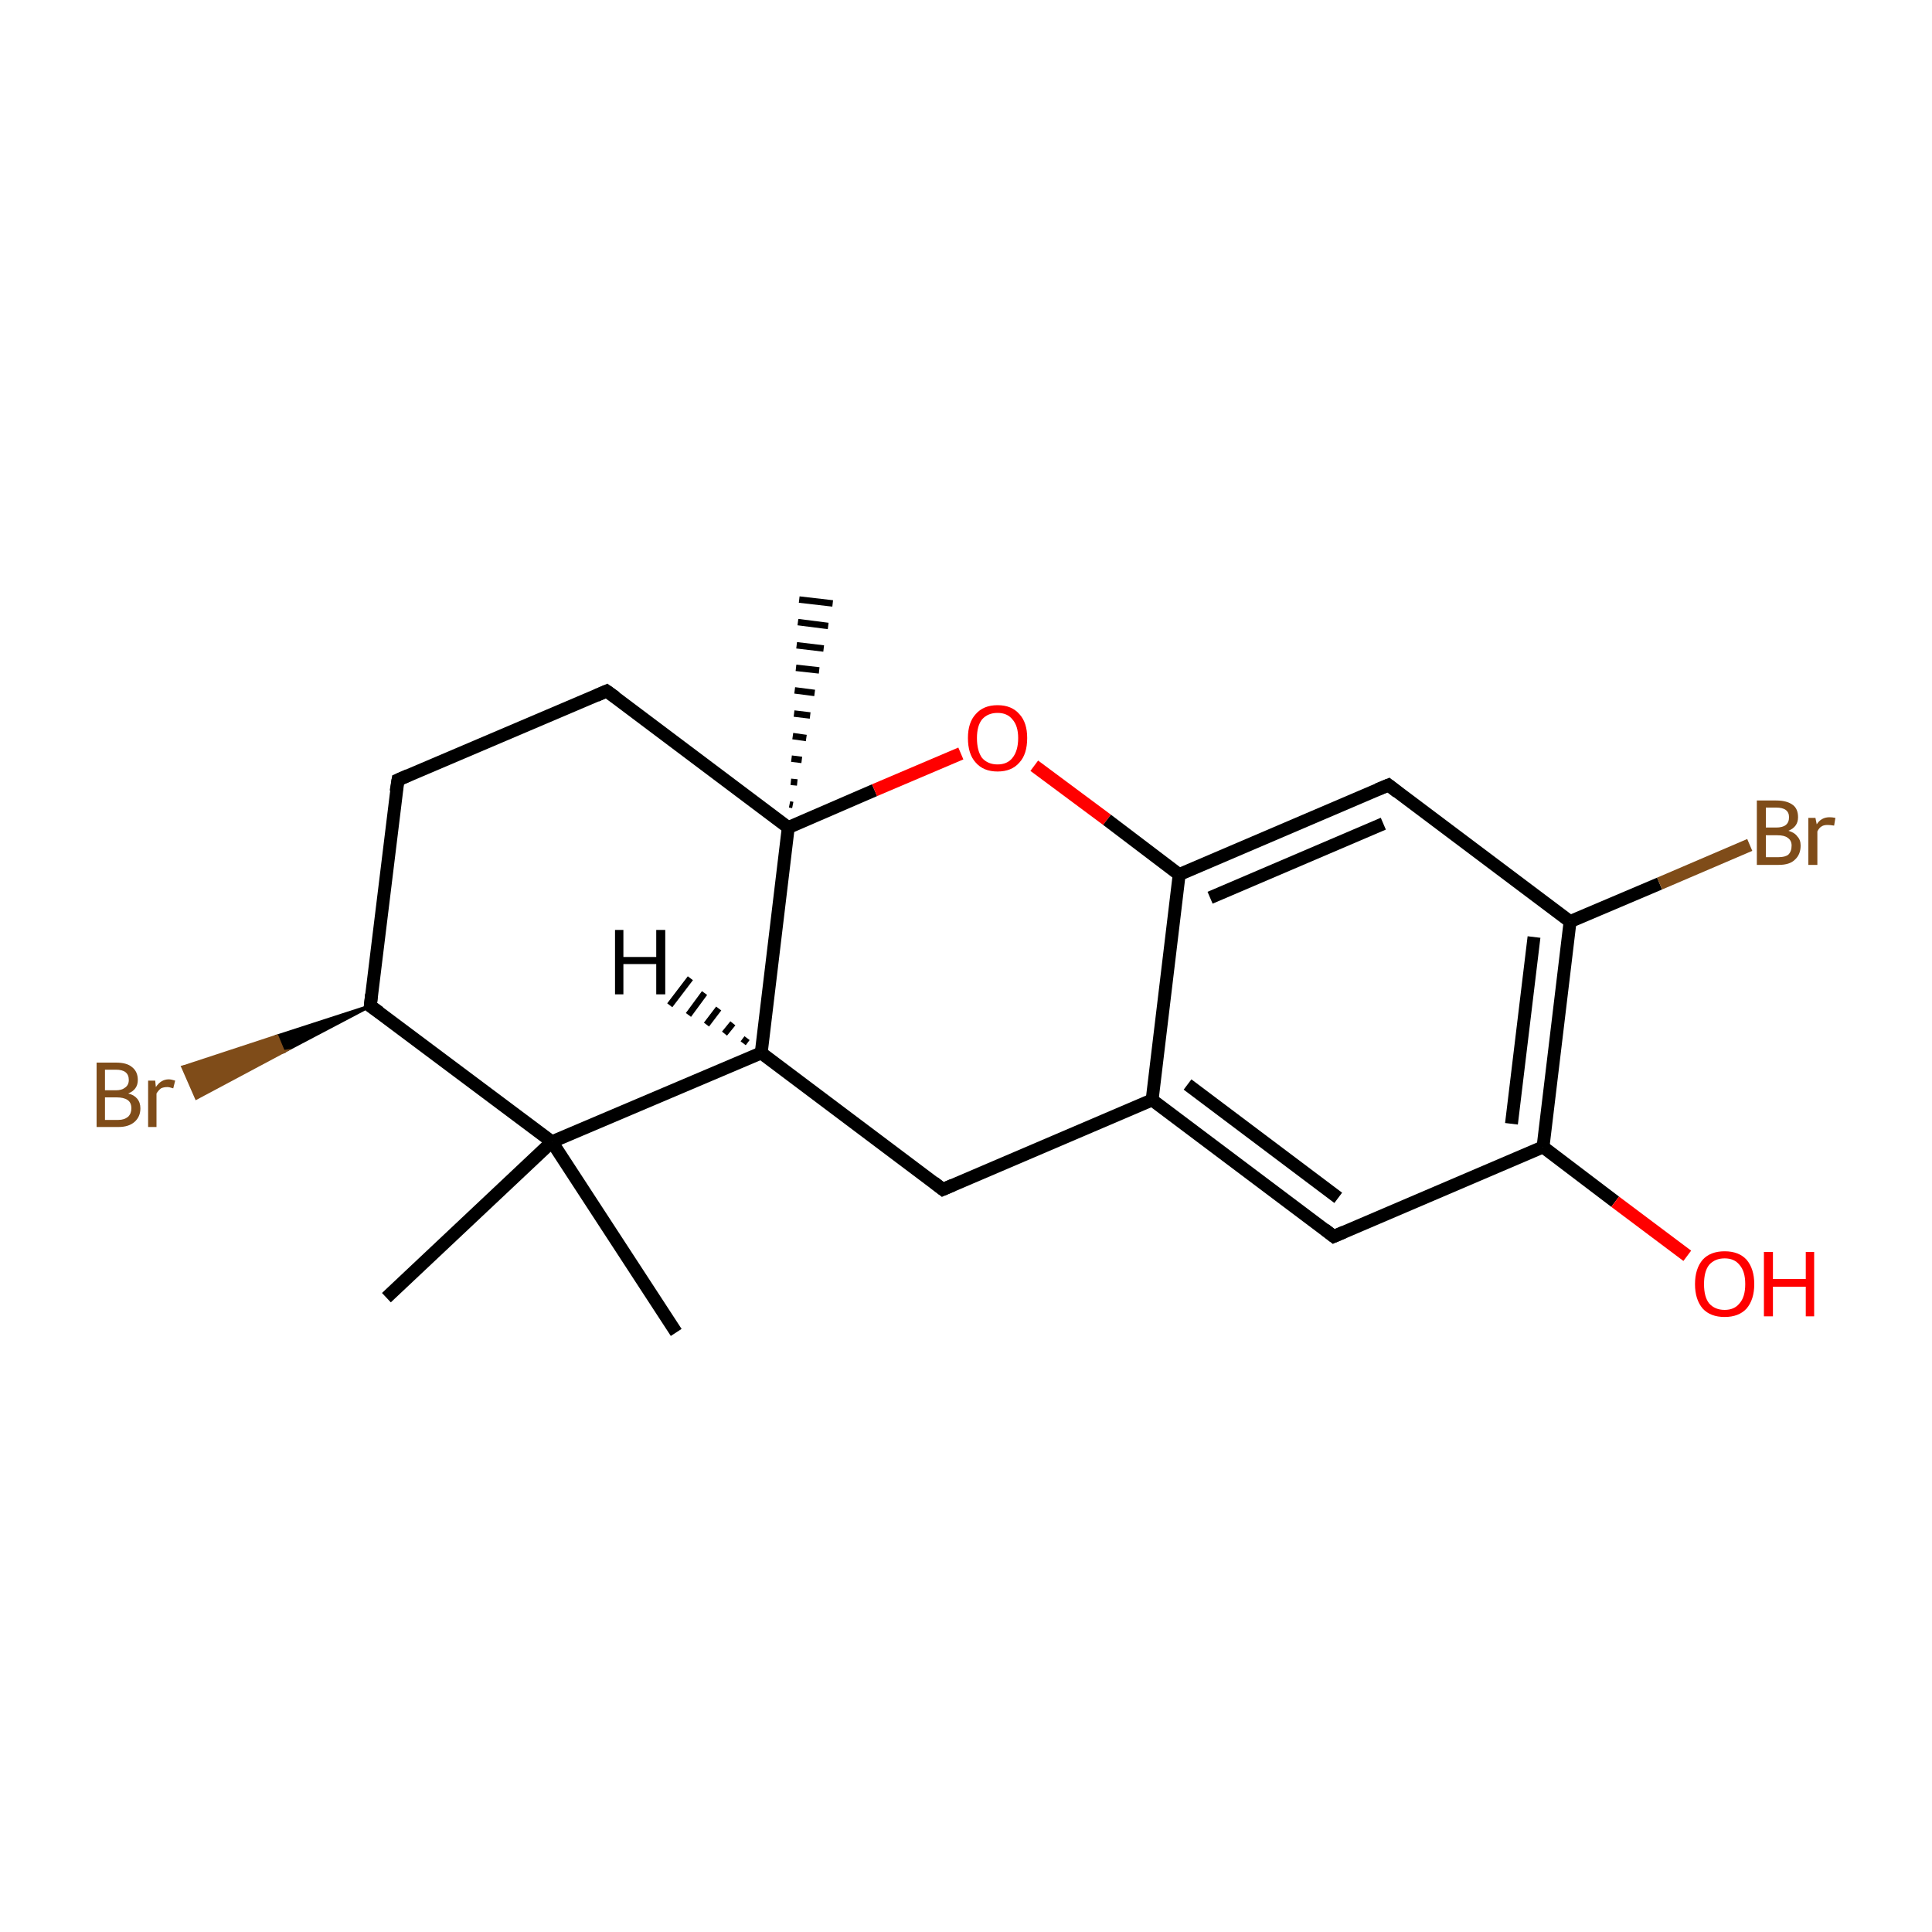<?xml version='1.0' encoding='iso-8859-1'?>
<svg version='1.1' baseProfile='full'
              xmlns='http://www.w3.org/2000/svg'
                      xmlns:rdkit='http://www.rdkit.org/xml'
                      xmlns:xlink='http://www.w3.org/1999/xlink'
                  xml:space='preserve'
width='300px' height='300px' viewBox='0 0 300 300'>
<!-- END OF HEADER -->
<rect style='opacity:1.0;fill:#FFFFFF;stroke:none' width='300.0' height='300.0' x='0.0' y='0.0'> </rect>
<path class='bond-0 atom-0 atom-1' d='M 105.0,206.9 L 85.7,177.3' style='fill:none;fill-rule:evenodd;stroke:#000000;stroke-width:2.0px;stroke-linecap:butt;stroke-linejoin:miter;stroke-opacity:1' />
<path class='bond-1 atom-1 atom-2' d='M 85.7,177.3 L 60.0,201.5' style='fill:none;fill-rule:evenodd;stroke:#000000;stroke-width:2.0px;stroke-linecap:butt;stroke-linejoin:miter;stroke-opacity:1' />
<path class='bond-2 atom-1 atom-3' d='M 85.7,177.3 L 57.5,156.2' style='fill:none;fill-rule:evenodd;stroke:#000000;stroke-width:2.0px;stroke-linecap:butt;stroke-linejoin:miter;stroke-opacity:1' />
<path class='bond-3 atom-3 atom-4' d='M 57.5,156.2 L 44.0,163.3 L 43.0,160.9 Z' style='fill:#000000;fill-rule:evenodd;fill-opacity:1;stroke:#000000;stroke-width:0.5px;stroke-linecap:butt;stroke-linejoin:miter;stroke-miterlimit:10;stroke-opacity:1;' />
<path class='bond-3 atom-3 atom-4' d='M 44.0,163.3 L 28.4,165.7 L 30.5,170.5 Z' style='fill:#7F4C19;fill-rule:evenodd;fill-opacity:1;stroke:#7F4C19;stroke-width:0.5px;stroke-linecap:butt;stroke-linejoin:miter;stroke-miterlimit:10;stroke-opacity:1;' />
<path class='bond-3 atom-3 atom-4' d='M 44.0,163.3 L 43.0,160.9 L 28.4,165.7 Z' style='fill:#7F4C19;fill-rule:evenodd;fill-opacity:1;stroke:#7F4C19;stroke-width:0.5px;stroke-linecap:butt;stroke-linejoin:miter;stroke-miterlimit:10;stroke-opacity:1;' />
<path class='bond-4 atom-3 atom-5' d='M 57.5,156.2 L 61.8,121.1' style='fill:none;fill-rule:evenodd;stroke:#000000;stroke-width:2.0px;stroke-linecap:butt;stroke-linejoin:miter;stroke-opacity:1' />
<path class='bond-5 atom-5 atom-6' d='M 61.8,121.1 L 94.2,107.3' style='fill:none;fill-rule:evenodd;stroke:#000000;stroke-width:2.0px;stroke-linecap:butt;stroke-linejoin:miter;stroke-opacity:1' />
<path class='bond-6 atom-6 atom-7' d='M 94.2,107.3 L 122.4,128.5' style='fill:none;fill-rule:evenodd;stroke:#000000;stroke-width:2.0px;stroke-linecap:butt;stroke-linejoin:miter;stroke-opacity:1' />
<path class='bond-7 atom-7 atom-8' d='M 122.6,124.9 L 123.1,125.0' style='fill:none;fill-rule:evenodd;stroke:#000000;stroke-width:1.0px;stroke-linecap:butt;stroke-linejoin:miter;stroke-opacity:1' />
<path class='bond-7 atom-7 atom-8' d='M 122.8,121.4 L 123.8,121.5' style='fill:none;fill-rule:evenodd;stroke:#000000;stroke-width:1.0px;stroke-linecap:butt;stroke-linejoin:miter;stroke-opacity:1' />
<path class='bond-7 atom-7 atom-8' d='M 122.9,117.8 L 124.5,118.0' style='fill:none;fill-rule:evenodd;stroke:#000000;stroke-width:1.0px;stroke-linecap:butt;stroke-linejoin:miter;stroke-opacity:1' />
<path class='bond-7 atom-7 atom-8' d='M 123.1,114.3 L 125.2,114.6' style='fill:none;fill-rule:evenodd;stroke:#000000;stroke-width:1.0px;stroke-linecap:butt;stroke-linejoin:miter;stroke-opacity:1' />
<path class='bond-7 atom-7 atom-8' d='M 123.3,110.8 L 125.8,111.1' style='fill:none;fill-rule:evenodd;stroke:#000000;stroke-width:1.0px;stroke-linecap:butt;stroke-linejoin:miter;stroke-opacity:1' />
<path class='bond-7 atom-7 atom-8' d='M 123.4,107.2 L 126.5,107.6' style='fill:none;fill-rule:evenodd;stroke:#000000;stroke-width:1.0px;stroke-linecap:butt;stroke-linejoin:miter;stroke-opacity:1' />
<path class='bond-7 atom-7 atom-8' d='M 123.6,103.7 L 127.2,104.1' style='fill:none;fill-rule:evenodd;stroke:#000000;stroke-width:1.0px;stroke-linecap:butt;stroke-linejoin:miter;stroke-opacity:1' />
<path class='bond-7 atom-7 atom-8' d='M 123.7,100.2 L 127.9,100.7' style='fill:none;fill-rule:evenodd;stroke:#000000;stroke-width:1.0px;stroke-linecap:butt;stroke-linejoin:miter;stroke-opacity:1' />
<path class='bond-7 atom-7 atom-8' d='M 123.9,96.6 L 128.6,97.2' style='fill:none;fill-rule:evenodd;stroke:#000000;stroke-width:1.0px;stroke-linecap:butt;stroke-linejoin:miter;stroke-opacity:1' />
<path class='bond-7 atom-7 atom-8' d='M 124.1,93.1 L 129.3,93.7' style='fill:none;fill-rule:evenodd;stroke:#000000;stroke-width:1.0px;stroke-linecap:butt;stroke-linejoin:miter;stroke-opacity:1' />
<path class='bond-8 atom-7 atom-9' d='M 122.4,128.5 L 135.8,122.7' style='fill:none;fill-rule:evenodd;stroke:#000000;stroke-width:2.0px;stroke-linecap:butt;stroke-linejoin:miter;stroke-opacity:1' />
<path class='bond-8 atom-7 atom-9' d='M 135.8,122.7 L 149.2,117.0' style='fill:none;fill-rule:evenodd;stroke:#FF0000;stroke-width:2.0px;stroke-linecap:butt;stroke-linejoin:miter;stroke-opacity:1' />
<path class='bond-9 atom-9 atom-10' d='M 160.6,118.9 L 171.9,127.3' style='fill:none;fill-rule:evenodd;stroke:#FF0000;stroke-width:2.0px;stroke-linecap:butt;stroke-linejoin:miter;stroke-opacity:1' />
<path class='bond-9 atom-9 atom-10' d='M 171.9,127.3 L 183.1,135.8' style='fill:none;fill-rule:evenodd;stroke:#000000;stroke-width:2.0px;stroke-linecap:butt;stroke-linejoin:miter;stroke-opacity:1' />
<path class='bond-10 atom-10 atom-11' d='M 183.1,135.8 L 215.6,121.9' style='fill:none;fill-rule:evenodd;stroke:#000000;stroke-width:2.0px;stroke-linecap:butt;stroke-linejoin:miter;stroke-opacity:1' />
<path class='bond-10 atom-10 atom-11' d='M 187.9,139.4 L 214.8,127.9' style='fill:none;fill-rule:evenodd;stroke:#000000;stroke-width:2.0px;stroke-linecap:butt;stroke-linejoin:miter;stroke-opacity:1' />
<path class='bond-11 atom-11 atom-12' d='M 215.6,121.9 L 243.8,143.1' style='fill:none;fill-rule:evenodd;stroke:#000000;stroke-width:2.0px;stroke-linecap:butt;stroke-linejoin:miter;stroke-opacity:1' />
<path class='bond-12 atom-12 atom-13' d='M 243.8,143.1 L 257.7,137.2' style='fill:none;fill-rule:evenodd;stroke:#000000;stroke-width:2.0px;stroke-linecap:butt;stroke-linejoin:miter;stroke-opacity:1' />
<path class='bond-12 atom-12 atom-13' d='M 257.7,137.2 L 271.7,131.2' style='fill:none;fill-rule:evenodd;stroke:#7F4C19;stroke-width:2.0px;stroke-linecap:butt;stroke-linejoin:miter;stroke-opacity:1' />
<path class='bond-13 atom-12 atom-14' d='M 243.8,143.1 L 239.6,178.1' style='fill:none;fill-rule:evenodd;stroke:#000000;stroke-width:2.0px;stroke-linecap:butt;stroke-linejoin:miter;stroke-opacity:1' />
<path class='bond-13 atom-12 atom-14' d='M 238.2,145.5 L 234.7,174.5' style='fill:none;fill-rule:evenodd;stroke:#000000;stroke-width:2.0px;stroke-linecap:butt;stroke-linejoin:miter;stroke-opacity:1' />
<path class='bond-14 atom-14 atom-15' d='M 239.6,178.1 L 250.8,186.6' style='fill:none;fill-rule:evenodd;stroke:#000000;stroke-width:2.0px;stroke-linecap:butt;stroke-linejoin:miter;stroke-opacity:1' />
<path class='bond-14 atom-14 atom-15' d='M 250.8,186.6 L 262.0,195.0' style='fill:none;fill-rule:evenodd;stroke:#FF0000;stroke-width:2.0px;stroke-linecap:butt;stroke-linejoin:miter;stroke-opacity:1' />
<path class='bond-15 atom-14 atom-16' d='M 239.6,178.1 L 207.1,192.0' style='fill:none;fill-rule:evenodd;stroke:#000000;stroke-width:2.0px;stroke-linecap:butt;stroke-linejoin:miter;stroke-opacity:1' />
<path class='bond-16 atom-16 atom-17' d='M 207.1,192.0 L 178.9,170.8' style='fill:none;fill-rule:evenodd;stroke:#000000;stroke-width:2.0px;stroke-linecap:butt;stroke-linejoin:miter;stroke-opacity:1' />
<path class='bond-16 atom-16 atom-17' d='M 207.8,186.0 L 184.4,168.4' style='fill:none;fill-rule:evenodd;stroke:#000000;stroke-width:2.0px;stroke-linecap:butt;stroke-linejoin:miter;stroke-opacity:1' />
<path class='bond-17 atom-17 atom-18' d='M 178.9,170.8 L 146.4,184.7' style='fill:none;fill-rule:evenodd;stroke:#000000;stroke-width:2.0px;stroke-linecap:butt;stroke-linejoin:miter;stroke-opacity:1' />
<path class='bond-18 atom-18 atom-19' d='M 146.4,184.7 L 118.2,163.5' style='fill:none;fill-rule:evenodd;stroke:#000000;stroke-width:2.0px;stroke-linecap:butt;stroke-linejoin:miter;stroke-opacity:1' />
<path class='bond-19 atom-19 atom-1' d='M 118.2,163.5 L 85.7,177.3' style='fill:none;fill-rule:evenodd;stroke:#000000;stroke-width:2.0px;stroke-linecap:butt;stroke-linejoin:miter;stroke-opacity:1' />
<path class='bond-20 atom-19 atom-7' d='M 118.2,163.5 L 122.4,128.5' style='fill:none;fill-rule:evenodd;stroke:#000000;stroke-width:2.0px;stroke-linecap:butt;stroke-linejoin:miter;stroke-opacity:1' />
<path class='bond-21 atom-17 atom-10' d='M 178.9,170.8 L 183.1,135.8' style='fill:none;fill-rule:evenodd;stroke:#000000;stroke-width:2.0px;stroke-linecap:butt;stroke-linejoin:miter;stroke-opacity:1' />
<path class='bond-22 atom-19 atom-20' d='M 115.4,162.0 L 116.0,161.2' style='fill:none;fill-rule:evenodd;stroke:#000000;stroke-width:1.0px;stroke-linecap:butt;stroke-linejoin:miter;stroke-opacity:1' />
<path class='bond-22 atom-19 atom-20' d='M 112.5,160.5 L 113.8,158.9' style='fill:none;fill-rule:evenodd;stroke:#000000;stroke-width:1.0px;stroke-linecap:butt;stroke-linejoin:miter;stroke-opacity:1' />
<path class='bond-22 atom-19 atom-20' d='M 109.7,159.1 L 111.6,156.6' style='fill:none;fill-rule:evenodd;stroke:#000000;stroke-width:1.0px;stroke-linecap:butt;stroke-linejoin:miter;stroke-opacity:1' />
<path class='bond-22 atom-19 atom-20' d='M 106.9,157.6 L 109.4,154.2' style='fill:none;fill-rule:evenodd;stroke:#000000;stroke-width:1.0px;stroke-linecap:butt;stroke-linejoin:miter;stroke-opacity:1' />
<path class='bond-22 atom-19 atom-20' d='M 104.0,156.1 L 107.2,151.9' style='fill:none;fill-rule:evenodd;stroke:#000000;stroke-width:1.0px;stroke-linecap:butt;stroke-linejoin:miter;stroke-opacity:1' />
<path d='M 58.9,157.2 L 57.5,156.2 L 57.7,154.4' style='fill:none;stroke:#000000;stroke-width:2.0px;stroke-linecap:butt;stroke-linejoin:miter;stroke-miterlimit:10;stroke-opacity:1;' />
<path d='M 61.5,122.9 L 61.8,121.1 L 63.4,120.4' style='fill:none;stroke:#000000;stroke-width:2.0px;stroke-linecap:butt;stroke-linejoin:miter;stroke-miterlimit:10;stroke-opacity:1;' />
<path d='M 92.6,108.0 L 94.2,107.3 L 95.6,108.3' style='fill:none;stroke:#000000;stroke-width:2.0px;stroke-linecap:butt;stroke-linejoin:miter;stroke-miterlimit:10;stroke-opacity:1;' />
<path d='M 213.9,122.6 L 215.6,121.9 L 217.0,123.0' style='fill:none;stroke:#000000;stroke-width:2.0px;stroke-linecap:butt;stroke-linejoin:miter;stroke-miterlimit:10;stroke-opacity:1;' />
<path d='M 208.7,191.3 L 207.1,192.0 L 205.7,190.9' style='fill:none;stroke:#000000;stroke-width:2.0px;stroke-linecap:butt;stroke-linejoin:miter;stroke-miterlimit:10;stroke-opacity:1;' />
<path d='M 148.0,184.0 L 146.4,184.7 L 145.0,183.6' style='fill:none;stroke:#000000;stroke-width:2.0px;stroke-linecap:butt;stroke-linejoin:miter;stroke-miterlimit:10;stroke-opacity:1;' />
<path class='atom-4' d='M 19.9 169.8
Q 20.8 170.0, 21.3 170.6
Q 21.8 171.2, 21.8 172.1
Q 21.8 173.4, 20.9 174.2
Q 20.0 175.0, 18.4 175.0
L 15.0 175.0
L 15.0 165.0
L 18.0 165.0
Q 19.7 165.0, 20.5 165.7
Q 21.4 166.4, 21.4 167.7
Q 21.4 169.2, 19.9 169.8
M 16.3 166.1
L 16.3 169.3
L 18.0 169.3
Q 18.9 169.3, 19.4 168.9
Q 20.0 168.5, 20.0 167.7
Q 20.0 166.1, 18.0 166.1
L 16.3 166.1
M 18.4 173.9
Q 19.3 173.9, 19.9 173.4
Q 20.4 172.9, 20.4 172.1
Q 20.4 171.2, 19.8 170.8
Q 19.2 170.4, 18.1 170.4
L 16.3 170.4
L 16.3 173.9
L 18.4 173.9
' fill='#7F4C19'/>
<path class='atom-4' d='M 24.1 167.8
L 24.2 168.8
Q 25.0 167.6, 26.2 167.6
Q 26.6 167.6, 27.2 167.8
L 26.9 169.0
Q 26.3 168.8, 26.0 168.8
Q 25.4 168.8, 25.0 169.0
Q 24.6 169.3, 24.3 169.8
L 24.3 175.0
L 23.0 175.0
L 23.0 167.8
L 24.1 167.8
' fill='#7F4C19'/>
<path class='atom-9' d='M 150.3 114.6
Q 150.3 112.2, 151.5 110.9
Q 152.7 109.5, 154.9 109.5
Q 157.1 109.5, 158.3 110.9
Q 159.5 112.2, 159.5 114.6
Q 159.5 117.1, 158.3 118.4
Q 157.1 119.8, 154.9 119.8
Q 152.7 119.8, 151.5 118.4
Q 150.3 117.1, 150.3 114.6
M 154.9 118.7
Q 156.4 118.7, 157.2 117.7
Q 158.1 116.6, 158.1 114.6
Q 158.1 112.7, 157.2 111.7
Q 156.4 110.7, 154.9 110.7
Q 153.4 110.7, 152.5 111.7
Q 151.7 112.7, 151.7 114.6
Q 151.7 116.6, 152.5 117.7
Q 153.4 118.7, 154.9 118.7
' fill='#FF0000'/>
<path class='atom-13' d='M 277.7 129.0
Q 278.7 129.3, 279.1 129.9
Q 279.6 130.4, 279.6 131.3
Q 279.6 132.7, 278.7 133.5
Q 277.9 134.3, 276.2 134.3
L 272.8 134.3
L 272.8 124.3
L 275.8 124.3
Q 277.5 124.3, 278.4 125.0
Q 279.2 125.6, 279.2 126.9
Q 279.2 128.4, 277.7 129.0
M 274.2 125.4
L 274.2 128.5
L 275.8 128.5
Q 276.8 128.5, 277.3 128.1
Q 277.8 127.7, 277.8 126.9
Q 277.8 125.4, 275.8 125.4
L 274.2 125.4
M 276.2 133.1
Q 277.2 133.1, 277.7 132.7
Q 278.2 132.2, 278.2 131.3
Q 278.2 130.5, 277.6 130.1
Q 277.1 129.7, 276.0 129.7
L 274.2 129.7
L 274.2 133.1
L 276.2 133.1
' fill='#7F4C19'/>
<path class='atom-13' d='M 281.9 127.0
L 282.1 128.0
Q 282.8 126.9, 284.1 126.9
Q 284.5 126.9, 285.0 127.0
L 284.8 128.2
Q 284.2 128.1, 283.8 128.1
Q 283.2 128.1, 282.9 128.3
Q 282.5 128.5, 282.2 129.1
L 282.2 134.3
L 280.8 134.3
L 280.8 127.0
L 281.9 127.0
' fill='#7F4C19'/>
<path class='atom-15' d='M 263.2 199.4
Q 263.2 197.0, 264.4 195.6
Q 265.6 194.3, 267.8 194.3
Q 270.0 194.3, 271.2 195.6
Q 272.4 197.0, 272.4 199.4
Q 272.4 201.8, 271.2 203.2
Q 270.0 204.5, 267.8 204.5
Q 265.6 204.5, 264.4 203.2
Q 263.2 201.8, 263.2 199.4
M 267.8 203.4
Q 269.3 203.4, 270.1 202.4
Q 271.0 201.4, 271.0 199.4
Q 271.0 197.4, 270.1 196.4
Q 269.3 195.4, 267.8 195.4
Q 266.3 195.4, 265.4 196.4
Q 264.6 197.4, 264.6 199.4
Q 264.6 201.4, 265.4 202.4
Q 266.3 203.4, 267.8 203.4
' fill='#FF0000'/>
<path class='atom-15' d='M 273.9 194.4
L 275.3 194.4
L 275.3 198.6
L 280.4 198.6
L 280.4 194.4
L 281.7 194.4
L 281.7 204.4
L 280.4 204.4
L 280.4 199.8
L 275.3 199.8
L 275.3 204.4
L 273.9 204.4
L 273.9 194.4
' fill='#FF0000'/>
<path class='atom-20' d='M 95.5 144.4
L 96.8 144.4
L 96.8 148.6
L 101.9 148.6
L 101.9 144.4
L 103.3 144.4
L 103.3 154.4
L 101.9 154.4
L 101.9 149.7
L 96.8 149.7
L 96.8 154.4
L 95.5 154.4
L 95.5 144.4
' fill='#000000'/>
</svg>
